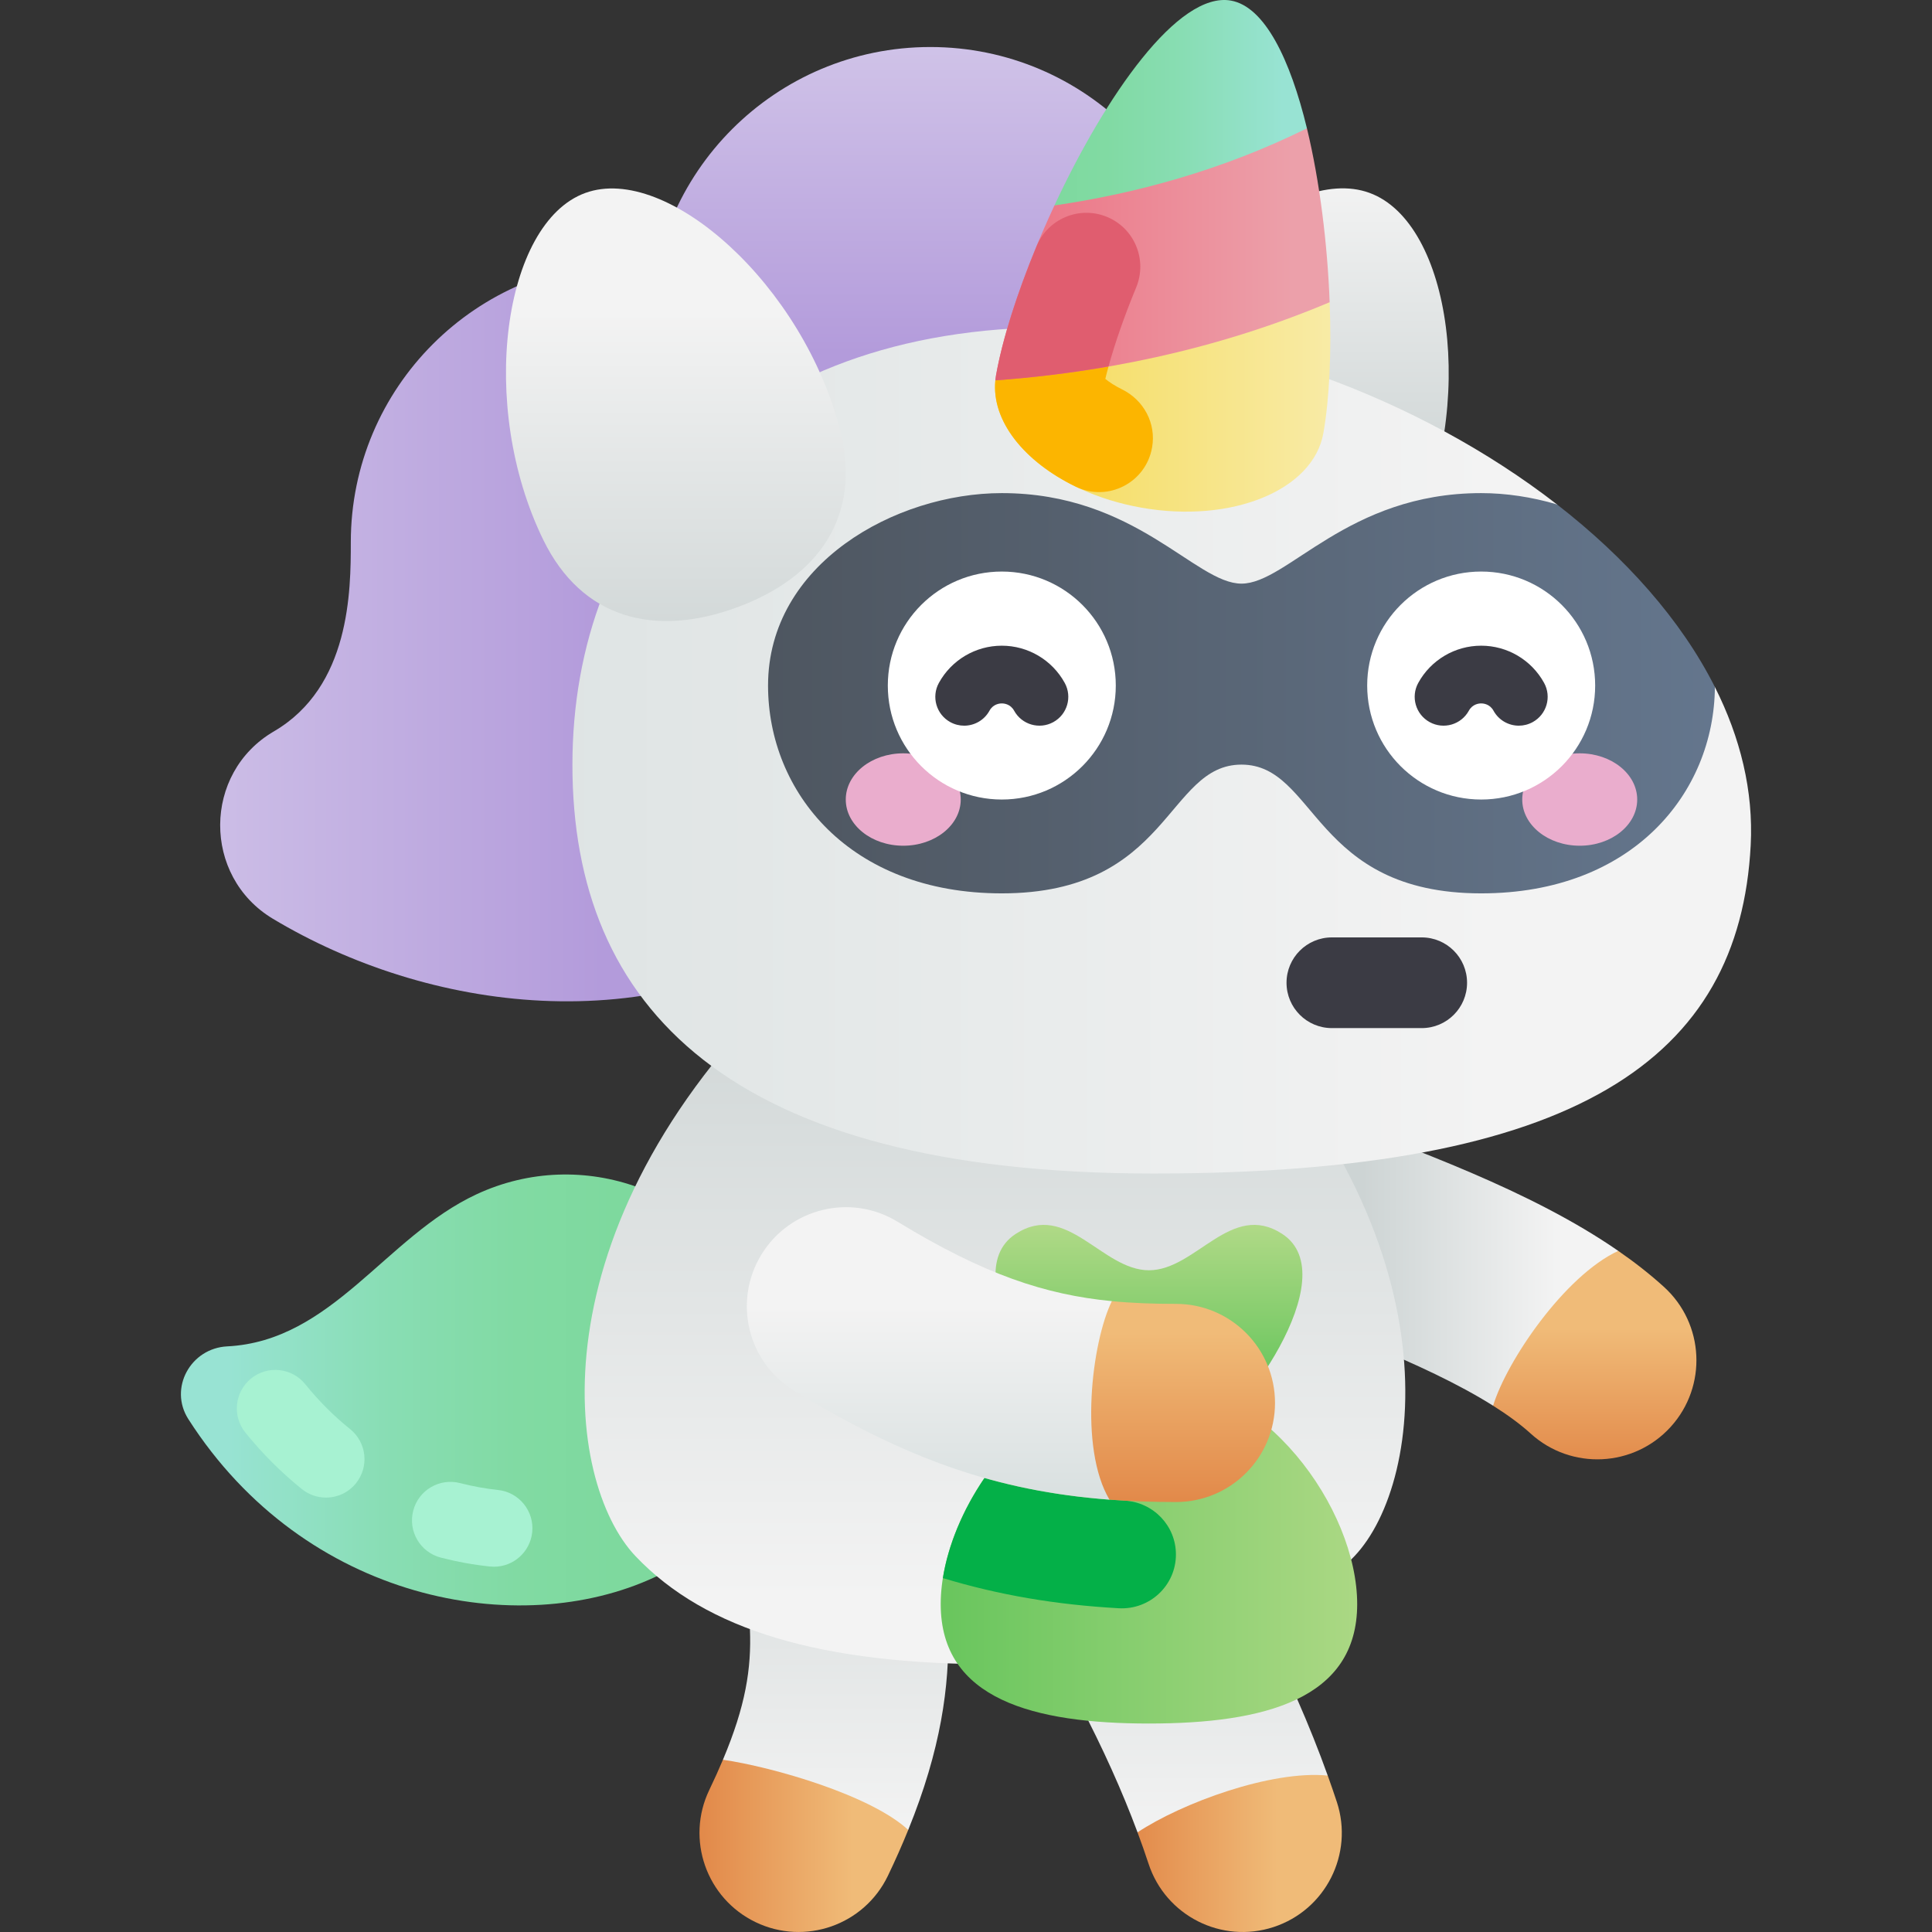 <svg id="Capa_1" enable-background="new 0 0 502 502" height="512" viewBox="0 0 502 502" width="512" xmlns="http://www.w3.org/2000/svg" xmlns:xlink="http://www.w3.org/1999/xlink"><rect x="0" y="0" width="502" height="502" fill="#333333" stroke="none"/><linearGradient id="lg1"><stop offset="0" stop-color="#7ed99e"/><stop offset=".253" stop-color="#81daa3"/><stop offset=".573" stop-color="#88ddb3"/><stop offset=".926" stop-color="#95e2cd"/><stop offset="1" stop-color="#98e3d3"/></linearGradient><linearGradient id="SVGID_1_" gradientUnits="userSpaceOnUse" x1="159.961" x2="58.999" xlink:href="#lg1" y1="361.16" y2="361.16"/><linearGradient id="lg2"><stop offset="0" stop-color="#cdd4d4"/><stop offset="1" stop-color="#f3f3f3"/></linearGradient><linearGradient id="SVGID_2_" gradientUnits="userSpaceOnUse" x1="299.955" x2="299.955" xlink:href="#lg2" y1="366.652" y2="478.293"/><linearGradient id="lg3"><stop offset="0" stop-color="#e08243"/><stop offset="1" stop-color="#f0bb78"/></linearGradient><linearGradient id="SVGID_3_" gradientUnits="userSpaceOnUse" x1="288.299" x2="331.841" xlink:href="#lg3" y1="481.597" y2="481.597"/><linearGradient id="SVGID_4_" gradientUnits="userSpaceOnUse" x1="217.123" x2="217.123" xlink:href="#lg2" y1="357.3" y2="476.783"/><linearGradient id="SVGID_5_" gradientUnits="userSpaceOnUse" x1="176.445" x2="221.481" xlink:href="#lg3" y1="479.62" y2="479.62"/><linearGradient id="SVGID_6_" gradientUnits="userSpaceOnUse" x1="353.908" x2="404.403" xlink:href="#lg2" y1="326.27" y2="326.27"/><linearGradient id="SVGID_7_" gradientUnits="userSpaceOnUse" x1="414.373" x2="414.373" xlink:href="#lg3" y1="386.969" y2="345.17"/><linearGradient id="lg4"><stop offset="0" stop-color="#b39bdb"/><stop offset="1" stop-color="#d0c3e8"/></linearGradient><linearGradient id="SVGID_8_" gradientUnits="userSpaceOnUse" x1="156.389" x2="39.508" xlink:href="#lg4" y1="164.134" y2="164.134"/><linearGradient id="SVGID_9_" gradientUnits="userSpaceOnUse" x1="241.723" x2="241.723" xlink:href="#lg4" y1="91.811" y2="11.166"/><linearGradient id="SVGID_10_" gradientUnits="userSpaceOnUse" x1="332.283" x2="332.283" xlink:href="#lg2" y1="126.571" y2="45.888"/><linearGradient id="SVGID_11_" gradientUnits="userSpaceOnUse" x1="258.532" x2="258.532" xlink:href="#lg2" y1="245.976" y2="414.77"/><linearGradient id="lg5"><stop offset="0" stop-color="#6ac65e"/><stop offset="1" stop-color="#afd986"/></linearGradient><linearGradient id="SVGID_12_" gradientUnits="userSpaceOnUse" x1="298.537" x2="298.537" xlink:href="#lg5" y1="358.29" y2="318.951"/><linearGradient id="SVGID_13_" gradientUnits="userSpaceOnUse" x1="246.685" x2="359.519" xlink:href="#lg5" y1="402.942" y2="402.942"/><linearGradient id="lg6"><stop offset="0" stop-color="#d9e0e0"/><stop offset="1" stop-color="#f3f3f3"/></linearGradient><linearGradient id="SVGID_14_" gradientUnits="userSpaceOnUse" x1="78.271" x2="388.588" xlink:href="#lg6" y1="194.969" y2="194.969"/><linearGradient id="SVGID_15_" gradientUnits="userSpaceOnUse" x1="199.567" x2="445.588" y1="180.126" y2="180.126"><stop offset="0" stop-color="#4e5660"/><stop offset="1" stop-color="#64768d"/></linearGradient><linearGradient id="SVGID_16_" gradientUnits="userSpaceOnUse" x1="256.354" x2="355.924" y1="104.547" y2="104.547"><stop offset="0" stop-color="#f4d952"/><stop offset="1" stop-color="#f9edaf"/></linearGradient><linearGradient id="SVGID_17_" gradientUnits="userSpaceOnUse" x1="256.35" x2="335.876" y1="65.913" y2="65.913"><stop offset="0" stop-color="#ec6f80"/><stop offset="1" stop-color="#eca0aa"/></linearGradient><linearGradient id="SVGID_18_" gradientUnits="userSpaceOnUse" x1="271.945" x2="333.287" xlink:href="#lg1" y1="26.691" y2="26.691"/><linearGradient id="SVGID_19_" gradientUnits="userSpaceOnUse" x1="175.614" x2="175.614" xlink:href="#lg2" y1="176.585" y2="81.081"/><linearGradient id="SVGID_20_" gradientUnits="userSpaceOnUse" x1="243.933" x2="243.933" xlink:href="#lg6" y1="389.168" y2="339.721"/><linearGradient id="SVGID_21_" gradientUnits="userSpaceOnUse" x1="307.41" x2="307.41" xlink:href="#lg3" y1="396.532" y2="346.347"/><g><path d="m170.171 409.78c27.463-12.806 39.344-45.45 26.538-72.913s-45.451-39.344-72.913-26.538c-23.668 11.036-37.426 38.117-64.767 39.506-9.516.483-15.225 10.877-10.089 18.903 30.315 47.376 85.881 57.526 121.231 41.042z" fill="url(#SVGID_1_)"/><g fill="#a7f2d2"><path d="m128.351 407.088c-.345 0-.693-.018-1.044-.054-4.205-.436-8.497-1.214-12.756-2.311-5.348-1.379-8.566-6.831-7.188-12.179s6.83-8.566 12.179-7.188c3.301.851 6.607 1.451 9.828 1.785 5.494.57 9.485 5.485 8.915 10.978-.533 5.142-4.875 8.969-9.934 8.969z"/><path d="m84.702 389.126c-2.2 0-4.415-.723-6.262-2.209-5.359-4.312-10.3-9.253-14.684-14.686-3.468-4.298-2.796-10.594 1.502-14.062s10.594-2.794 14.062 1.503c3.487 4.322 7.409 8.246 11.656 11.663 4.303 3.462 4.985 9.757 1.523 14.06-1.975 2.455-4.874 3.731-7.797 3.731z"/></g><path d="m295.568 476.102c19.16 5.494 37.393.681 49.422-14.75-9.293-25.942-23.653-53.841-42.785-83.056-7.789-11.895-23.746-15.225-35.642-7.434-11.895 7.79-15.224 23.747-7.434 35.643 16.263 24.835 28.489 48.2 36.439 69.597z" fill="url(#SVGID_2_)"/><path d="m347.363 468.229c-.745-2.274-1.546-4.571-2.372-6.876-14.627-1.434-37.813 7.073-49.422 14.75 1.023 2.753 1.984 5.477 2.865 8.163 4.428 13.512 18.97 20.875 32.483 16.447 13.51-4.429 20.874-18.972 16.446-32.484z" fill="url(#SVGID_3_)"/><path d="m187.841 457.241c10.9 16.753 31.55 22.379 48.146 18.239 17.022-41.891 8.908-65.296 5.254-95.519-1.706-14.116-14.537-24.182-28.647-22.471-14.116 1.705-24.177 14.531-22.471 28.647 3.893 32.228 9.493 43.182-2.282 71.104z" fill="url(#SVGID_4_)"/><path d="m230.704 487.399c1.992-4.144 3.732-8.101 5.284-11.919-9.698-8.996-35.053-16.329-48.146-18.239-1.046 2.48-2.214 5.08-3.548 7.855-6.159 12.815-.762 28.197 12.054 34.357 12.799 6.15 28.189.778 34.356-12.054z" fill="url(#SVGID_5_)"/><path d="m420.476 325.021c-22.929-15.856-53.149-26.349-78.084-35.992-13.261-5.131-28.171 1.462-33.299 14.724-5.129 13.261 1.463 28.17 14.724 33.299 18.45 7.137 46.119 16.836 64.141 28.2 16.259-8.158 26.415-25.11 32.518-40.231z" fill="url(#SVGID_6_)"/><path d="m432.353 334.382c-3.658-3.322-7.643-6.433-11.877-9.361-13.972 6.495-28.982 28.603-32.518 40.231 3.722 2.347 7.043 4.763 9.775 7.245 10.514 9.551 26.798 8.789 36.368-1.747 9.559-10.526 8.777-26.808-1.748-36.368z" fill="url(#SVGID_7_)"/><path d="m236.754 142.16c.126-40.119-32.663-74.062-72.782-74.072-40.216-.01-72.82 32.589-72.82 72.802 0 12.584-.123 37.554-19.994 49.153-18.495 10.796-18.62 37.67-.254 48.683 39.902 23.925 98.097 32.521 145.058 1.046 0 .001 20.56-23.518 20.792-97.612z" fill="url(#SVGID_8_)"/><circle cx="241.723" cy="85.019" fill="url(#SVGID_9_)" r="72.802"/><path d="m355.821 50.108c-21.317-7.759-56.941 24.247-66.318 62.111-5.453 22.02 5.783 37.879 27.1 45.638s40.118 2.832 50.095-17.541c17.157-35.032 10.44-82.449-10.877-90.208z" fill="url(#SVGID_10_)"/><path d="m312.694 255.352c66.276 64.358 57.609 129.632 39.256 148.979s-48.431 28.104-93.418 28.104-75.065-8.757-93.418-28.104-27.02-84.621 39.256-148.979z" fill="url(#SVGID_11_)"/><path d="m310.952 374.906c10.814-4.991 39.077-43.327 22.211-54.295-13.308-8.654-22.398 9.447-34.626 9.447s-21.318-18.101-34.626-9.447c-16.865 10.968 11.398 49.304 22.211 54.295z" fill="url(#SVGID_12_)"/><path d="m352.644 416.808c0-24.792-24.225-58.755-54.107-58.755-29.883 0-54.107 33.964-54.107 58.755s24.225 31.023 54.107 31.023c29.882-.001 54.107-6.232 54.107-31.023z" fill="url(#SVGID_13_)"/><path d="m292.23 389.922c-13.001-.73-24.835-2.606-36.422-5.89-5.618 8.222-9.446 17.402-10.813 26.007 14.572 4.424 29.412 6.926 45.686 7.839 8.059.452 14.865-5.903 14.865-13.975 0-7.466-5.862-13.563-13.316-13.981z" fill="#04b048"/><path d="m445.588 178.508c-16.049-8.464-31.109-23.723-41.036-47.446-35.823-27.79-85.272-46.043-129.827-46.043-83.359 0-125.99 50.92-125.99 113.734s40.46 106.167 150.933 106.167 152.33-30.002 155.223-85.296c.74-14.131-2.691-27.987-9.303-41.116z" fill="url(#SVGID_14_)"/><path d="m404.551 131.062c-6.538-1.927-13.262-2.935-19.691-2.935-34.834 0-50.266 23.52-62.279 23.52s-27.445-23.52-62.279-23.52c-27.614 0-60.736 18.377-60.736 50 0 27.614 21.135 54 60.736 54 43.716 0 42.782-33.454 62.279-33.454s18.563 33.454 62.279 33.454c39.418 0 60.533-26.143 60.727-53.618-8.793-17.462-23.228-33.633-41.036-47.447z" fill="url(#SVGID_15_)"/><g><ellipse cx="234.696" cy="207.744" fill="#eaadcd" rx="14.936" ry="12.003"/><ellipse cx="410.467" cy="207.744" fill="#eaadcd" rx="14.936" ry="12.003"/><circle cx="260.303" cy="178.126" fill="#fff" r="29.618"/><circle cx="384.861" cy="178.126" fill="#fff" r="29.618"/><path d="m250.52 188.557c-1.222 0-2.46-.299-3.606-.929-3.63-1.996-4.955-6.556-2.959-10.186 3.279-5.963 9.543-9.668 16.349-9.668 6.806 0 13.07 3.705 16.348 9.668 1.996 3.63.671 8.19-2.959 10.186-3.631 1.996-8.19.67-10.186-2.959-.94-1.71-2.554-1.895-3.204-1.895s-2.265.185-3.205 1.895c-1.365 2.483-3.931 3.888-6.578 3.888z" fill="#3b3b44"/><path d="m394.644 188.557c-2.647 0-5.213-1.404-6.579-3.888-.94-1.71-2.554-1.895-3.204-1.895s-2.264.185-3.204 1.895c-1.996 3.629-6.557 4.954-10.185 2.959-3.63-1.996-4.955-6.556-2.959-10.186 3.278-5.963 9.543-9.668 16.348-9.668 6.806-.001 13.07 3.704 16.349 9.668 1.996 3.629.671 8.19-2.959 10.186-1.147.629-2.385.929-3.607.929z" fill="#3b3b44"/><g><path d="m369.409 267.136h-23.342c-6.508 0-11.784-5.276-11.784-11.784 0-6.508 5.276-11.784 11.784-11.784h23.342c6.508 0 11.784 5.276 11.784 11.784 0 6.508-5.276 11.784-11.784 11.784z" fill="#3b3b44"/></g></g><g><path d="m258.625 98.824c-1.457 14.436 15.155 29.066 37.965 33.088 23.489 4.142 44.652-4.534 47.269-19.377 1.592-9.028 2.122-21.111 1.631-34.011-30.965-5.885-55.293-1.465-86.865 20.3z" fill="url(#SVGID_16_)"/><path d="m291.568 101.185c-1.899-.937-3.362-1.909-4.369-2.738.245-1.032.529-2.115.831-3.22-9.705-.861-17.472-.66-29.404 3.596-1.059 10.49 7.419 21.082 20.888 27.633 8.326 4.049 18.217-1.022 19.825-10.139l.016-.091c1.093-6.196-2.145-12.256-7.787-15.041z" fill="#fcb500"/><path d="m339.587 33.344c-22.517-1.543-44.524 1.631-65.608 20.039-7.398 15.883-13.075 32.212-15.18 44.155-.076.429-.131.857-.174 1.287 26.219-1.881 56.437-7.463 86.865-20.3-.577-15.141-2.564-31.402-5.903-45.181z" fill="url(#SVGID_17_)"/><path d="m287.459 56.285c-7.114-2.825-15.189.585-18.113 7.659-5.099 12.336-8.907 24.293-10.547 33.593-.076.428-.129.858-.172 1.286 9.348-.67 19.211-1.824 29.404-3.596 1.665-6.09 4.161-13.215 7.19-20.551 2.984-7.229-.493-15.505-7.762-18.391z" fill="#e05d6f"/><path d="m339.587 33.344c-4.343-17.924-10.972-31.644-19.764-33.194-13.691-2.414-32.548 24.687-45.844 53.232 20.776-3.031 43.386-9.047 65.608-20.038z" fill="url(#SVGID_18_)"/></g><path d="m152.076 50.138c21.317-7.759 56.941 24.247 66.318 62.111 5.453 22.02-5.783 37.879-27.1 45.638s-40.118 2.832-50.095-17.541c-17.157-35.032-10.44-82.449 10.877-90.208z" fill="url(#SVGID_19_)"/><path d="m288.896 338.081c-17.258-1.678-33.092-6.855-55.685-20.64-12.141-7.408-27.983-3.569-35.387 8.569-7.406 12.138-3.569 27.981 8.569 35.387 29.02 17.706 52.642 26.056 81.885 28.264 6.351-16.591 8.103-34.979.618-51.58z" fill="url(#SVGID_20_)"/><path d="m331.292 364.533c0-14.219-11.527-25.745-25.745-25.745-5.848 0-11.317-.188-16.651-.707-5.224 10.685-8.59 38.167-.618 51.58 5.531.418 11.261.618 17.269.618 14.218 0 25.745-11.527 25.745-25.746z" fill="url(#SVGID_21_)"/></g></svg>